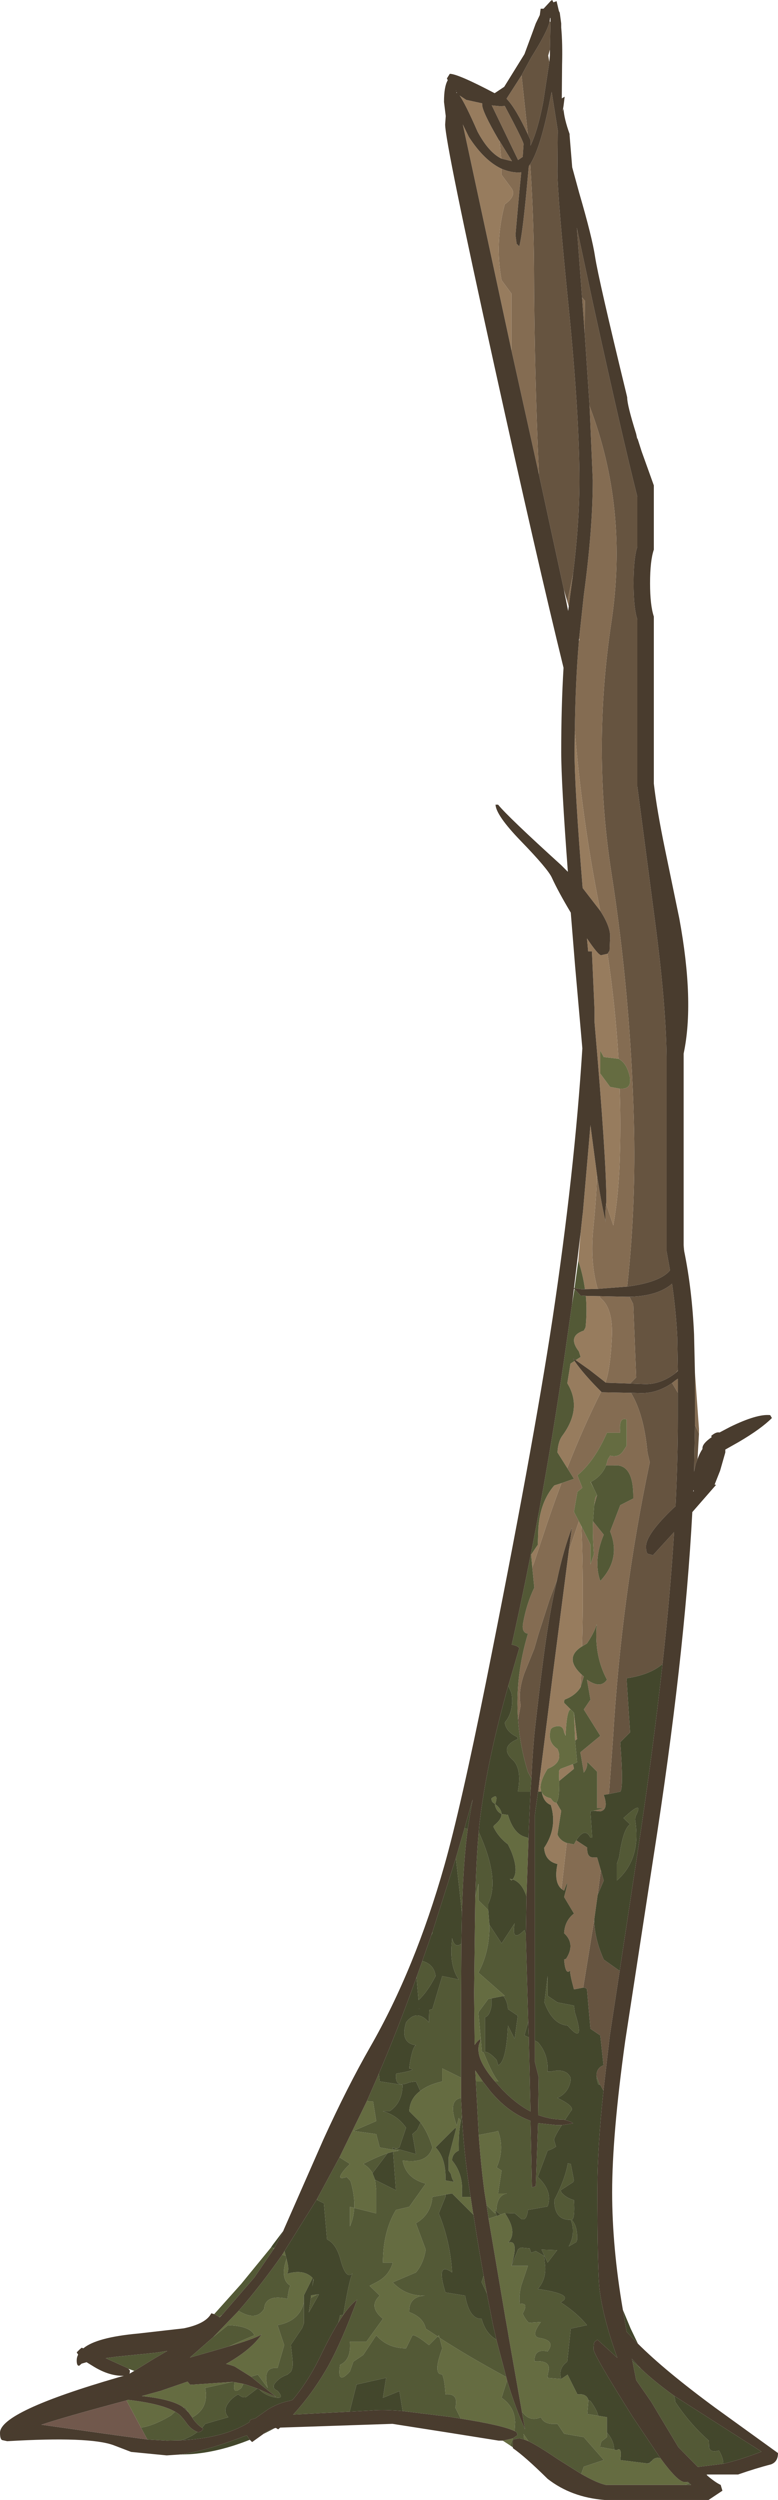<?xml version="1.0" encoding="UTF-8" standalone="no"?>
<svg xmlns:ffdec="https://www.free-decompiler.com/flash" xmlns:xlink="http://www.w3.org/1999/xlink" ffdec:objectType="frame" height="431.85px" width="134.4px" xmlns="http://www.w3.org/2000/svg">
  <g transform="matrix(1.0, 0.0, 0.0, 1.0, 0.0, 0.0)">
    <use ffdec:characterId="1686" height="431.85" transform="matrix(1.0, 0.0, 0.0, 1.0, 0.0, 0.0)" width="134.4" xlink:href="#shape0"/>
  </g>
  <defs>
    <g id="shape0" transform="matrix(1.0, 0.0, 0.0, 1.0, 0.0, 0.0)">
      <path d="M118.1 215.0 L118.2 216.15 118.1 215.6 118.1 215.0 M120.75 247.65 L120.5 252.05 120.2 252.85 119.9 254.25 120.05 246.2 120.75 247.65 M94.95 3.7 L95.1 3.8 95.0 8.55 94.7 9.6 94.9 10.7 93.85 17.6 Q92.9 22.55 91.65 25.15 L91.65 24.2 91.2 23.25 90.1 13.0 91.75 9.95 Q94.6 5.4 94.95 3.7 M91.6 28.35 Q93.4 25.5 95.0 17.3 L95.3 15.85 96.4 22.8 96.35 23.05 96.3 29.65 Q96.3 33.85 98.2 52.7 100.1 71.6 100.1 83.25 100.1 90.2 99.0 99.15 L98.0 103.9 97.4 101.8 93.1 81.95 Q92.3 64.05 92.25 46.1 92.2 37.2 91.6 28.35 M101.0 57.5 L101.05 51.95 100.55 51.4 99.65 39.35 102.45 52.45 Q107.5 75.5 110.1 85.8 L110.1 94.45 Q109.45 96.4 109.45 100.75 109.45 105.05 110.1 107.0 L110.1 135.85 113.15 159.1 Q115.05 173.55 115.15 182.45 L115.15 216.1 115.75 219.45 Q114.05 221.5 108.35 222.25 109.9 208.3 109.5 193.45 108.9 171.8 105.65 150.95 102.3 129.6 105.6 107.6 108.6 87.85 101.85 70.15 L101.0 57.5 M108.75 224.0 Q113.6 223.9 116.1 221.75 116.8 226.7 117.0 231.0 L117.1 236.7 116.75 237.15 Q114.25 239.1 111.5 239.1 L108.85 239.0 109.9 237.95 109.4 225.3 108.75 224.0 M109.0 240.6 L110.85 240.65 Q113.6 240.65 116.1 238.9 L117.1 240.6 117.1 244.95 Q117.1 252.1 116.7 260.2 L116.3 260.55 Q111.6 265.05 111.6 267.15 111.6 268.2 111.9 268.4 L112.8 268.65 116.45 264.65 Q115.8 275.3 114.45 287.45 112.3 289.3 108.3 289.9 L108.25 290.15 108.85 299.25 107.15 300.95 Q107.75 308.95 107.15 309.5 L105.2 309.9 105.9 300.3 Q107.35 275.8 112.25 252.6 L111.85 250.9 Q111.25 244.3 109.0 240.6 M107.05 340.45 L105.35 351.6 104.25 361.15 103.7 360.15 103.65 360.15 103.6 360.1 103.05 358.65 Q103.0 357.25 104.25 356.75 L103.7 351.6 102.0 350.45 101.4 343.65 Q101.25 343.35 100.75 343.35 L101.85 336.6 102.65 331.65 Q102.7 334.9 104.3 338.5 L107.05 340.45 M96.25 272.85 Q95.4 276.45 94.7 280.75 93.8 286.3 92.4 298.8 92.05 302.05 91.8 307.2 L91.2 306.1 Q89.8 301.6 89.5 297.05 L89.95 294.55 Q89.45 292.25 90.6 289.0 L92.3 284.8 93.05 282.2 94.95 276.3 96.25 272.85 M103.25 327.3 L103.8 323.1 104.3 324.85 103.25 327.3" fill="#665440" fill-rule="evenodd" stroke="none"/>
      <path d="M120.05 237.1 L120.75 246.8 120.75 247.65 120.05 246.2 120.05 244.95 120.05 237.1 M90.1 13.0 L91.2 23.25 Q89.1 18.7 87.5 17.05 L90.1 13.0 M86.45 18.35 L87.2 18.3 88.7 21.15 Q90.45 24.55 90.45 24.9 L90.3 27.1 89.5 27.65 84.95 18.2 86.45 18.35 M86.6 27.4 L86.3 24.35 88.45 27.85 86.6 27.4 M91.6 28.35 Q92.2 37.2 92.25 46.1 92.3 64.05 93.1 81.95 L91.0 72.45 88.35 60.5 88.35 50.7 86.65 48.4 Q85.45 41.9 87.2 35.3 89.3 33.8 88.35 32.5 L86.65 30.2 86.65 29.15 Q88.15 29.8 89.7 29.8 L90.05 29.75 89.75 32.75 89.05 40.6 89.25 42.1 89.7 42.55 Q90.2 40.85 90.95 33.0 L91.35 28.7 91.6 28.35 M98.0 103.9 L99.0 99.15 98.55 102.5 98.25 104.75 98.0 103.9 M100.55 51.4 L101.05 51.95 101.0 57.5 100.55 51.4 M101.85 70.15 Q108.6 87.85 105.6 107.6 102.3 129.6 105.65 150.95 108.9 171.8 109.5 193.45 109.9 208.3 108.35 222.25 L103.25 222.65 Q101.9 218.0 102.5 212.15 103.1 206.1 103.1 203.15 L103.2 203.45 Q103.95 208.25 104.65 211.15 104.45 210.25 104.7 207.95 L105.95 211.7 Q106.95 206.05 107.1 199.15 107.25 193.55 107.05 188.05 L107.1 188.05 Q108.9 188.2 108.85 186.6 L108.8 186.05 Q108.3 183.65 106.85 182.9 106.3 173.7 104.95 164.75 L105.05 164.6 105.3 164.2 105.4 161.75 Q105.4 160.0 103.7 157.35 L103.5 156.3 Q100.55 141.45 99.3 126.2 99.4 117.9 100.0 110.8 L100.1 110.45 100.05 110.25 100.85 102.8 Q102.4 91.35 102.4 82.95 L101.85 70.15 M103.6 223.9 L108.25 224.0 108.75 224.0 109.4 225.3 109.9 237.95 108.85 239.0 104.6 238.85 104.6 238.8 Q105.45 236.4 105.7 231.05 105.95 225.95 103.7 224.2 L103.6 223.9 M117.1 236.7 L117.1 236.85 117.0 236.9 116.75 237.15 117.1 236.7 M103.85 240.4 L103.95 240.5 109.0 240.6 Q111.25 244.3 111.85 250.9 L112.25 252.6 Q107.35 275.8 105.9 300.3 L105.2 309.9 104.3 310.05 Q105.2 312.6 103.7 312.9 L102.55 312.8 104.3 312.35 103.15 312.35 103.15 306.05 101.45 304.35 Q101.5 305.45 100.85 306.2 L100.35 303.2 100.25 302.7 103.7 299.85 100.85 295.3 102.0 293.6 101.4 290.15 Q103.75 291.8 104.85 290.15 102.7 286.15 103.05 281.05 L103.1 280.55 Q102.65 282.05 101.4 283.9 L100.55 284.4 Q100.85 273.8 100.45 263.65 L102.0 266.8 102.0 270.25 102.6 268.5 Q102.35 265.45 102.45 262.8 L104.3 265.1 Q102.45 269.55 103.7 273.1 107.3 269.25 105.4 264.55 L107.15 260.0 109.4 258.85 Q109.5 252.75 106.0 253.15 L104.7 253.15 105.0 252.1 105.4 251.45 Q106.8 251.8 107.55 250.8 L108.25 249.75 108.25 245.2 Q106.85 244.7 107.15 247.5 L104.85 247.5 Q102.7 252.4 99.75 254.85 L100.6 257.0 99.75 257.7 99.15 261.15 100.0 262.8 98.25 267.95 98.8 263.9 Q97.35 267.7 96.25 272.85 L94.95 276.3 93.05 282.2 92.3 284.8 90.6 289.0 Q89.45 292.25 89.95 294.55 L89.5 297.05 Q88.95 289.7 91.2 282.2 90.1 282.05 90.35 280.45 90.95 277.05 92.3 274.25 L91.95 270.75 92.25 270.0 93.3 266.8 93.75 265.45 Q95.3 260.7 97.0 256.2 L99.15 255.45 98.0 253.6 Q100.7 246.65 103.85 240.4 M116.1 238.9 L116.6 238.5 117.1 238.15 117.1 240.6 116.1 238.9 M102.65 260.0 L102.8 258.9 Q102.85 258.55 103.15 258.3 L102.65 260.0 M102.6 257.15 L102.0 256.0 102.05 256.0 102.6 257.15 M100.4 289.2 L100.85 289.6 100.3 291.45 100.4 289.2 M97.9 318.35 L99.15 318.6 99.55 317.9 101.45 319.15 Q101.35 320.95 102.6 320.85 L103.15 320.85 103.8 323.1 103.25 327.3 102.65 331.65 101.85 336.6 100.75 343.35 99.15 343.65 Q98.4 340.9 98.5 340.4 97.65 341.25 97.45 338.5 L97.8 338.35 Q99.45 335.8 97.45 333.95 97.55 331.8 99.15 330.55 L97.45 327.7 Q98.55 323.55 97.45 326.6 L97.0 326.3 97.9 318.35 M93.35 306.35 L93.2 308.5 93.15 309.5 92.95 309.5 93.35 306.35" fill="#846c52" fill-rule="evenodd" stroke="none"/>
      <path d="M86.6 27.4 Q84.4 26.3 82.5 22.75 80.45 18.05 79.4 16.5 L80.55 17.25 83.3 17.85 83.3 18.1 Q83.3 19.25 86.15 24.15 L86.3 24.35 86.6 27.4 M86.65 29.15 L86.65 30.2 88.35 32.5 Q89.3 33.8 87.2 35.3 85.45 41.9 86.65 48.4 L88.35 50.7 88.35 60.5 79.95 21.5 81.0 23.65 Q83.65 27.75 86.65 29.15 M99.3 126.2 Q100.55 141.45 103.5 156.3 L103.7 157.35 100.65 153.4 Q99.25 136.05 99.25 129.8 L99.3 126.2 M104.95 164.75 Q106.3 173.7 106.85 182.9 L104.3 182.6 103.7 181.5 103.7 185.45 105.4 187.75 107.05 188.05 Q107.25 193.55 107.1 199.15 106.95 206.05 105.95 211.7 L104.7 207.95 104.75 207.5 Q104.75 200.2 102.7 176.55 L102.7 174.4 102.25 164.35 101.6 164.35 101.4 162.1 Q103.35 165.0 103.85 165.0 L104.95 164.75 M103.2 203.45 L103.1 203.15 Q103.1 206.1 102.5 212.15 101.9 218.0 103.25 222.65 L101.05 222.7 Q100.7 220.15 99.9 217.8 L100.3 212.95 100.6 210.15 100.7 209.35 102.0 194.35 103.2 203.45 M101.2 223.85 L103.6 223.9 103.7 224.2 Q105.95 225.95 105.7 231.05 105.45 236.4 104.6 238.8 L101.85 236.65 99.45 234.95 100.3 234.4 100.0 233.45 Q97.95 230.8 100.85 229.85 L101.15 229.3 Q101.45 226.5 101.2 223.85 M99.25 235.1 Q100.8 237.35 103.85 240.4 100.7 246.65 98.0 253.6 L96.3 250.9 Q96.4 249.0 97.15 248.0 100.65 243.25 98.0 238.95 L98.55 235.55 99.25 235.1 M100.0 262.8 L100.45 263.65 Q100.85 273.8 100.55 284.4 97.4 286.35 100.4 289.2 L100.3 291.45 Q99.45 292.85 97.65 293.55 97.45 293.55 97.45 294.15 L98.6 295.3 Q97.9 295.3 97.7 299.85 L97.45 299.25 Q97.25 297.8 95.75 298.3 95.4 298.4 95.15 298.7 94.5 300.9 96.3 302.1 97.4 304.45 94.6 305.55 93.1 307.95 93.45 309.3 L93.45 309.5 93.15 309.5 93.2 308.5 93.35 306.35 95.55 288.85 98.25 267.95 100.0 262.8 M91.95 270.75 L91.75 268.55 92.9 266.85 93.0 264.0 Q93.3 259.45 95.75 256.6 L97.0 256.2 Q95.3 260.7 93.75 265.45 L93.3 266.8 92.25 270.0 91.95 270.75 M99.15 295.85 L99.7 300.4 99.35 300.7 99.15 295.85 M98.95 304.75 L99.05 305.0 99.15 305.55 96.6 307.65 96.55 306.1 Q96.55 305.8 96.85 305.55 L98.95 304.75 M96.1 311.35 L96.95 312.8 96.3 316.9 Q96.75 317.95 97.9 318.35 L97.0 326.3 Q95.65 325.15 96.3 322.0 94.15 321.5 94.0 319.2 96.35 315.7 95.15 311.8 93.9 311.3 93.6 309.6 93.85 310.2 94.65 310.5 L95.15 310.65 Q95.75 311.55 96.1 311.35" fill="#977c5e" fill-rule="evenodd" stroke="none"/>
      <path d="M88.15 422.45 L87.7 422.15 86.85 421.6 88.25 421.3 88.6 421.2 88.15 422.45 M47.4 388.35 L47.25 388.55 47.2 388.3 47.4 388.35 M38.3 399.95 L37.95 400.3 37.85 400.25 38.25 399.95 38.3 399.95 M106.85 182.9 Q108.3 183.65 108.8 186.05 L108.85 186.6 Q108.9 188.2 107.1 188.05 L107.05 188.05 105.4 187.75 103.7 185.45 103.7 181.5 104.3 182.6 106.85 182.9 M114.1 424.65 Q117.1 428.75 118.25 428.75 L118.65 428.75 118.7 428.85 119.05 428.95 118.35 429.25 104.65 429.25 Q103.1 428.9 100.4 427.35 L100.85 426.1 104.3 424.95 100.85 421.0 97.45 420.4 96.3 418.7 95.2 418.7 Q93.85 418.55 93.45 417.55 91.45 418.45 90.15 416.55 L87.9 403.8 87.7 402.6 87.4 400.9 87.3 400.35 84.4 383.25 85.8 382.8 86.45 382.55 87.2 382.3 87.25 382.35 Q89.45 385.6 87.8 387.4 89.7 386.75 88.35 391.4 L91.2 391.4 90.05 394.8 Q89.6 396.55 89.8 398.0 91.4 397.7 90.3 399.65 90.65 400.5 91.35 401.25 L93.45 401.1 Q91.45 403.75 93.45 403.9 96.0 404.4 94.6 406.2 92.25 405.65 92.35 407.9 95.25 407.7 94.75 409.65 94.6 410.15 94.6 410.75 L96.95 410.95 98.05 410.2 99.75 413.6 Q101.35 413.45 101.65 414.6 L101.5 416.45 101.45 417.0 103.35 417.3 104.85 417.55 104.85 420.2 104.85 421.0 103.95 421.7 Q103.7 422.1 103.7 422.7 L106.1 423.15 106.55 423.25 Q107.5 422.6 107.15 424.95 L111.95 425.55 112.25 425.55 112.55 425.15 Q113.15 424.35 114.1 424.65 M91.3 421.7 L90.55 421.4 90.45 420.45 91.3 421.7 M100.0 262.8 L99.15 261.15 99.75 257.7 100.6 257.0 99.75 254.85 Q102.7 252.4 104.85 247.5 L107.15 247.5 Q106.85 244.7 108.25 245.2 L108.25 249.75 107.55 250.8 Q106.8 251.8 105.4 251.45 L105.0 252.1 104.7 253.15 Q103.95 255.0 102.05 256.0 L102.0 256.0 102.6 257.15 103.15 258.3 Q102.85 258.55 102.8 258.9 L102.65 260.0 102.45 262.8 Q102.35 265.45 102.6 268.5 L102.0 270.25 102.0 266.8 100.45 263.65 100.0 262.8 M91.3 317.7 L90.95 327.6 Q90.15 325.15 88.55 324.65 L88.35 324.85 88.05 324.55 88.55 324.65 Q89.7 323.25 88.3 319.75 L87.75 318.6 Q86.1 317.35 85.25 315.6 85.2 315.45 85.5 315.2 86.65 314.25 86.65 313.35 85.75 312.95 85.5 311.8 L85.55 311.65 85.2 311.4 Q84.9 311.2 84.9 310.65 86.2 309.65 85.55 311.65 86.6 312.45 86.65 313.35 L87.25 313.45 87.75 313.5 Q88.7 316.7 90.65 317.3 L91.15 317.45 91.3 317.7 M85.5 359.55 Q82.65 356.25 82.65 354.05 82.65 353.15 82.95 352.7 L83.0 352.2 Q82.45 352.55 82.0 353.25 L81.9 344.25 82.1 327.75 82.65 325.4 82.65 328.25 84.35 329.95 84.55 332.5 Q84.6 337.15 82.65 340.75 L87.2 344.75 86.95 344.8 84.9 345.2 84.35 345.3 82.65 347.6 83.25 354.45 83.55 354.55 Q85.1 358.45 86.1 359.55 L85.5 359.55 M98.6 295.3 L99.15 295.85 99.35 300.7 99.7 304.4 Q99.35 304.6 98.95 304.75 L96.85 305.55 Q96.55 305.8 96.55 306.1 L96.6 307.65 Q96.65 310.95 96.1 311.35 95.75 311.55 95.15 310.65 L94.65 310.5 Q93.85 310.2 93.6 309.6 L93.45 309.3 Q93.1 307.95 94.6 305.55 97.4 304.45 96.3 302.1 94.5 300.9 95.15 298.7 95.4 298.4 95.75 298.3 97.25 297.8 97.45 299.25 L97.7 299.85 Q97.9 295.3 98.6 295.3 M72.65 366.65 L70.7 364.7 Q70.8 362.5 72.6 361.2 74.0 360.1 76.4 359.55 L76.4 357.3 79.65 358.9 79.65 362.4 Q77.5 362.75 78.65 366.4 L78.9 367.2 79.25 365.85 79.6 366.4 Q79.2 368.55 79.25 370.95 L79.25 371.5 Q78.65 371.75 78.35 372.25 78.1 372.65 78.1 373.2 80.05 375.55 79.8 378.9 L79.8 379.5 81.3 379.5 81.7 382.15 81.8 382.6 78.1 378.9 76.95 379.1 74.7 379.5 Q74.45 382.55 71.85 384.05 L73.55 388.6 Q73.15 391.05 71.85 392.55 L67.85 394.25 Q70.05 396.65 73.45 396.55 70.6 396.7 70.7 399.4 73.15 400.3 73.55 402.25 L75.6 403.6 74.1 405.1 Q71.8 403.25 71.25 403.4 L70.15 405.65 Q66.95 405.65 65.0 403.4 L62.75 406.8 61.05 407.95 60.45 409.65 Q58.15 412.2 58.75 408.5 60.7 407.65 60.45 404.5 L63.3 404.5 66.15 400.55 Q63.55 398.45 65.6 396.55 L63.85 394.85 65.0 394.25 Q67.2 393.15 67.85 390.85 L66.15 390.85 Q66.15 385.5 68.4 381.75 L70.7 381.2 73.55 377.2 Q70.1 376.3 69.55 373.2 73.85 373.85 74.7 370.95 73.95 368.4 72.65 366.65 M87.45 410.6 L87.6 411.2 86.65 414.2 Q88.7 415.6 88.95 417.9 L88.9 418.15 89.0 418.3 88.9 419.95 Q86.85 418.95 79.6 417.8 L78.65 415.9 Q79.3 413.4 76.95 413.6 76.8 411.0 76.4 410.2 L75.9 410.05 Q75.0 409.4 76.4 405.65 L75.95 403.85 75.6 403.6 75.8 403.4 75.95 403.85 Q81.15 407.2 87.45 410.6 M84.05 380.9 L83.7 378.7 Q83.1 374.25 82.7 368.8 L85.55 368.25 86.05 368.1 Q87.2 371.3 85.8 374.4 L86.65 374.95 86.05 378.9 87.6 378.9 Q85.9 379.15 85.75 381.75 L85.75 382.0 85.5 381.75 85.65 382.2 85.5 382.35 84.05 380.9 M82.2 359.55 L82.1 357.65 83.4 359.55 82.2 359.55 M63.4 362.9 L63.85 363.0 64.45 363.0 65.0 366.4 61.05 368.1 65.0 368.65 65.6 370.95 67.85 371.35 67.9 371.3 67.9 371.35 69.0 371.5 67.9 371.7 66.95 371.95 Q65.15 372.55 62.75 373.8 63.8 374.4 64.35 375.4 L64.8 376.55 65.0 378.35 65.0 382.35 61.2 381.4 Q61.1 383.15 60.45 384.6 L60.45 381.2 61.2 381.4 Q61.3 379.3 60.55 376.75 L59.9 376.05 Q57.65 376.85 59.9 374.35 L60.45 373.8 58.65 372.65 63.4 362.9 M78.65 367.55 L75.25 370.95 Q77.1 372.85 76.95 376.65 L78.45 376.9 Q78.05 376.4 77.9 375.55 L77.5 374.95 77.5 372.65 78.8 367.7 78.65 367.55 M48.75 389.5 L49.15 388.85 49.35 389.65 48.75 389.5 M49.5 390.2 L49.65 390.85 Q50.0 392.25 49.55 392.8 L49.7 392.75 Q52.5 391.95 54.0 393.5 L52.5 396.5 52.5 397.7 Q51.75 400.95 47.95 401.65 L49.1 405.1 47.95 409.05 47.3 409.05 Q45.4 409.25 46.25 412.5 L44.55 410.2 43.35 410.55 40.55 408.8 Q39.8 408.5 39.05 408.35 43.4 405.9 45.2 403.25 43.95 404.0 39.6 405.3 41.75 404.3 43.95 403.4 43.25 401.8 39.4 401.65 L36.85 403.7 41.2 399.2 41.25 399.2 Q42.9 400.2 44.05 400.0 45.0 399.85 45.65 398.8 L45.7 398.3 Q46.3 396.35 49.65 397.1 49.95 394.9 50.2 394.85 49.15 394.25 49.05 392.9 48.95 391.8 49.5 390.2 M54.2 393.7 L53.95 395.0 54.15 393.65 54.2 393.7 M53.7 396.95 L53.75 396.5 54.8 396.35 53.7 396.95 M40.55 411.5 L42.05 411.8 41.7 412.5 Q40.05 413.85 40.55 411.5 M40.15 411.45 L35.45 412.5 Q36.15 416.0 33.2 417.6 L32.55 416.7 32.0 415.9 31.65 415.85 31.6 415.8 Q29.7 414.45 24.5 413.9 L27.75 413.0 32.4 411.4 32.85 411.95 40.15 411.45 M24.35 419.35 L21.85 414.65 22.1 414.55 Q27.8 415.2 30.25 416.6 L29.55 417.25 29.2 417.45 Q26.45 419.05 24.35 419.35" fill="#656c41" fill-rule="evenodd" stroke="none"/>
      <path d="M122.1 427.45 L122.2 427.65 121.95 427.45 122.1 427.45 M88.6 422.75 L88.15 422.45 88.6 421.2 89.4 420.65 89.25 420.15 88.9 419.95 89.0 418.3 88.9 418.15 88.95 417.9 Q88.7 415.6 86.65 414.2 L87.6 411.2 Q89.05 416.0 90.7 419.65 L90.15 416.55 Q91.45 418.45 93.45 417.55 93.85 418.55 95.2 418.7 L96.3 418.7 97.45 420.4 100.85 421.0 104.3 424.95 100.85 426.1 100.4 427.35 96.35 424.8 Q93.05 422.55 91.3 421.7 L90.45 420.45 90.55 421.4 89.7 421.2 88.65 421.4 88.6 421.6 88.6 422.75 M37.0 399.75 L41.65 394.55 46.8 388.25 47.2 388.3 47.25 388.55 43.95 393.4 38.3 399.95 38.25 399.95 37.85 400.25 37.8 400.2 Q37.35 399.9 37.0 399.75 M99.9 217.8 Q100.7 220.15 101.05 222.7 L100.45 222.7 99.35 222.55 99.25 222.5 99.9 217.8 M98.8 225.4 L99.25 222.65 100.3 223.8 101.2 223.85 Q101.45 226.5 101.15 229.3 L100.85 229.85 Q97.95 230.8 100.0 233.45 L100.3 234.4 99.45 234.95 99.0 234.7 99.25 235.1 98.55 235.55 98.0 238.95 Q100.65 243.25 97.15 248.0 96.4 249.0 96.3 250.9 L98.0 253.6 99.15 255.45 97.0 256.2 95.75 256.6 Q93.3 259.45 93.0 264.0 L92.9 266.85 91.75 268.55 91.95 270.75 92.3 274.25 Q90.95 277.05 90.35 280.45 90.1 282.05 91.2 282.2 88.95 289.7 89.5 297.05 89.8 301.6 91.2 306.1 L91.8 307.2 91.65 309.5 89.45 309.5 Q90.25 305.3 88.35 303.8 86.35 301.7 89.45 300.4 L89.35 300.05 Q87.4 299.15 87.2 297.55 L87.65 296.95 Q88.8 295.0 88.35 292.45 L87.8 291.2 89.7 284.7 Q89.45 284.3 88.4 284.1 93.65 260.7 97.35 235.5 L98.8 225.4 M118.65 428.75 L118.8 428.7 119.4 429.25 118.35 429.25 119.05 428.95 118.7 428.85 118.65 428.75 M102.45 262.8 L102.65 260.0 103.15 258.3 102.6 257.15 102.05 256.0 Q103.95 255.0 104.7 253.15 L106.0 253.15 Q109.5 252.75 109.4 258.85 L107.15 260.0 105.4 264.55 Q107.3 269.25 103.7 273.1 102.45 269.55 104.3 265.1 L102.45 262.8 M90.85 334.15 L90.85 334.9 91.25 349.2 90.6 351.6 91.35 351.95 91.65 364.75 Q89.2 363.45 86.9 361.1 L85.5 359.55 86.1 359.55 Q85.1 358.45 83.55 354.55 L83.25 354.45 82.65 347.6 84.35 345.3 84.9 345.2 84.9 345.35 84.9 346.5 Q84.6 348.25 83.8 348.45 L83.8 354.45 Q84.55 354.45 85.8 355.85 L86.05 356.75 Q87.45 356.25 87.75 349.9 L88.9 352.2 89.45 348.2 87.75 347.05 Q87.65 345.65 86.95 344.8 L87.2 344.75 82.65 340.75 Q84.6 337.15 84.55 332.5 L86.65 335.7 88.9 332.25 Q88.3 335.7 90.6 333.4 L90.85 334.15 M82.1 327.75 Q82.3 320.75 82.7 316.45 86.4 324.55 84.35 328.85 L84.35 329.95 82.65 328.25 82.65 325.4 82.1 327.75 M100.3 291.45 L100.85 289.6 100.4 289.2 Q97.4 286.35 100.55 284.4 L101.4 283.9 Q102.65 282.05 103.1 280.55 L103.05 281.05 Q102.7 286.15 104.85 290.15 103.75 291.8 101.4 290.15 L102.0 293.6 100.85 295.3 103.7 299.85 100.25 302.7 100.35 303.2 100.85 306.2 Q101.5 305.45 101.45 304.35 L103.15 306.05 103.15 312.35 104.3 312.35 102.55 312.8 102.0 312.9 102.3 317.45 102.0 317.45 Q101.05 315.55 99.55 317.9 L99.15 318.6 97.9 318.35 Q96.75 317.95 96.3 316.9 L96.95 312.8 96.1 311.35 Q96.65 310.95 96.6 307.65 L99.15 305.55 99.05 305.0 98.95 304.75 Q99.35 304.6 99.7 304.4 L99.35 300.7 99.7 300.4 99.15 295.85 98.6 295.3 97.45 294.15 Q97.45 293.55 97.65 293.55 99.45 292.85 100.3 291.45 M80.25 315.8 L80.8 315.95 Q80.1 321.1 79.85 328.85 L79.8 330.35 78.75 320.95 80.25 315.8 M74.7 333.75 L74.7 333.95 74.5 334.3 74.7 333.75 M72.95 338.75 Q75.0 339.3 75.25 341.35 73.8 344.15 72.3 345.5 L71.95 341.55 72.95 338.75 M65.45 358.2 L65.6 359.55 69.55 360.15 Q69.5 363.25 67.3 364.7 L66.15 364.7 Q68.65 365.4 70.15 367.55 L69.0 370.95 68.45 371.15 71.85 372.1 71.25 368.65 72.05 367.95 72.65 366.65 Q73.95 368.4 74.7 370.95 73.85 373.85 69.55 373.2 70.1 376.3 73.55 377.2 L70.7 381.2 68.4 381.75 Q66.15 385.5 66.15 390.85 L67.85 390.85 Q67.2 393.15 65.0 394.25 L63.85 394.85 65.6 396.55 Q63.55 398.45 66.15 400.55 L63.3 404.5 60.45 404.5 Q60.7 407.65 58.75 408.5 58.15 412.2 60.45 409.65 L61.05 407.95 62.75 406.8 65.0 403.4 Q66.95 405.65 70.15 405.65 L71.25 403.4 Q71.8 403.25 74.1 405.1 L75.6 403.6 75.95 403.85 76.4 405.65 Q75.0 409.4 75.9 410.05 L76.4 410.2 Q76.8 411.0 76.95 413.6 79.3 413.4 78.65 415.9 L79.6 417.8 77.75 417.5 69.65 416.5 69.55 416.45 69.0 413.05 66.15 414.2 66.7 410.75 61.6 411.9 60.4 416.6 50.65 417.1 Q54.0 413.45 56.65 408.8 59.1 404.35 61.7 397.25 60.25 398.25 58.45 401.2 L58.75 399.95 59.3 399.85 Q60.35 393.65 60.9 392.7 59.75 393.9 58.8 390.25 58.05 387.55 56.5 386.85 L55.95 380.6 54.8 380.05 54.8 379.8 54.9 379.6 58.65 372.65 60.45 373.8 59.9 374.35 Q57.65 376.85 59.9 376.05 L60.55 376.75 Q61.3 379.3 61.2 381.4 L60.45 381.2 60.45 384.6 Q61.1 383.15 61.2 381.4 L65.0 382.35 65.0 378.35 64.8 376.55 68.4 378.35 67.9 371.7 69.0 371.5 67.9 371.35 67.9 371.3 67.85 371.35 65.6 370.95 65.0 368.65 61.05 368.1 65.0 366.4 64.45 363.0 63.85 363.0 63.4 362.9 65.45 358.2 M72.6 361.2 L71.85 359.55 70.75 359.7 Q68.25 360.8 68.4 358.45 L68.45 358.2 Q72.4 357.55 70.7 357.3 L70.75 356.75 Q71.25 353.55 71.85 353.3 69.05 352.9 70.15 349.35 72.0 346.95 74.1 349.35 L74.1 348.75 74.15 347.2 74.7 347.05 76.4 341.35 79.25 341.95 Q77.55 339.45 78.1 335.1 L78.1 334.8 Q78.55 336.65 79.7 335.75 L79.65 344.5 79.65 349.35 79.65 350.8 79.65 352.7 79.65 353.2 79.65 358.9 76.4 357.3 76.4 359.55 Q74.0 360.1 72.6 361.2 M79.65 362.4 L79.65 362.5 79.8 365.5 79.6 366.4 79.25 365.85 78.9 367.2 78.65 366.4 Q77.5 362.75 79.65 362.4 M83.55 393.1 L84.1 396.15 83.2 394.25 83.2 394.15 83.55 393.1 M85.75 404.15 L87.45 410.6 Q81.15 407.2 75.95 403.85 L75.8 403.4 75.6 403.6 73.55 402.25 Q73.15 400.3 70.7 399.4 70.6 396.7 73.45 396.55 70.05 396.65 67.85 394.25 L71.85 392.55 Q73.15 391.05 73.55 388.6 L71.85 384.05 Q74.45 382.55 74.7 379.5 L76.95 379.1 76.95 379.5 75.8 382.35 Q77.8 387.25 78.1 392.55 75.25 390.5 76.95 396.0 L80.35 396.55 Q81.1 400.65 83.2 400.55 83.85 403.05 85.75 404.15 M87.4 400.9 L87.3 400.35 87.4 400.9 M84.4 383.25 L84.05 380.9 85.5 382.35 85.65 382.2 85.8 382.8 84.4 383.25 M82.7 368.8 L82.2 359.55 83.4 359.55 84.8 361.35 Q87.9 365.0 91.65 366.35 L91.9 377.85 92.55 377.65 92.9 368.25 92.95 366.75 96.15 367.1 97.05 367.1 Q95.5 369.5 95.75 369.8 L96.05 370.8 Q95.45 371.25 94.6 371.5 L92.9 376.05 Q95.55 378.55 94.6 381.15 L91.2 381.75 Q91.0 383.7 90.05 383.3 L88.9 382.3 87.25 382.35 87.2 382.3 86.45 382.55 85.75 382.0 85.75 381.75 Q85.9 379.15 87.6 378.9 L86.05 378.9 86.65 374.95 85.8 374.4 Q87.2 371.3 86.05 368.1 L85.55 368.25 82.7 368.8 M97.6 366.2 L97.35 366.15 Q95.1 366.15 92.95 365.35 L93.05 358.8 92.4 356.2 92.4 352.5 92.9 352.75 Q94.75 354.8 94.6 357.85 L95.15 357.85 Q97.9 357.2 98.6 359.0 L98.55 359.55 Q98.15 361.55 96.3 362.4 99.5 363.95 98.6 364.7 L97.6 366.2 M72.4 347.05 L72.4 347.0 72.45 347.0 72.4 347.05 M67.9 371.3 L68.45 371.15 67.85 370.95 67.9 371.3 M48.75 389.5 L49.35 389.65 49.5 390.2 Q48.95 391.8 49.05 392.9 49.15 394.25 50.2 394.85 49.95 394.9 49.65 397.1 46.3 396.35 45.7 398.3 L45.65 398.8 Q45.0 399.85 44.05 400.0 42.9 400.2 41.25 399.2 L41.2 399.2 Q45.0 394.85 48.75 389.5 M36.85 403.7 L39.4 401.65 Q43.25 401.8 43.95 403.4 41.75 404.3 39.6 405.3 L35.8 406.4 32.8 407.25 36.85 403.7 M43.35 410.55 L44.55 410.2 46.25 412.5 Q45.4 409.25 47.3 409.05 L47.95 409.05 49.1 405.1 47.95 401.65 Q51.75 400.95 52.5 397.7 L52.5 401.35 52.2 402.15 50.25 405.05 50.5 407.3 50.55 407.85 Q50.65 409.05 50.25 409.7 L49.65 410.2 Q48.8 410.5 48.15 411.0 L47.95 411.2 Q46.6 412.4 47.95 413.0 49.5 414.75 46.75 413.95 45.5 413.5 44.8 412.75 L47.7 414.05 43.35 410.55 M44.45 412.6 L42.55 414.05 Q41.9 414.3 41.15 413.6 40.1 414.2 39.55 414.95 38.4 416.4 39.45 417.55 L35.45 418.7 34.9 419.4 Q33.95 418.75 33.25 417.7 L33.2 417.6 Q36.15 416.0 35.45 412.5 L40.15 411.45 40.55 411.5 Q40.05 413.85 41.7 412.5 L42.05 411.8 42.6 411.95 44.45 412.6 M34.1 420.1 Q32.9 421.05 31.35 421.5 L31.15 421.55 28.8 421.6 25.45 421.4 24.35 419.35 Q26.45 419.05 29.2 417.45 L29.55 417.25 30.25 416.6 30.8 416.95 Q31.4 417.4 32.4 418.8 33.1 419.7 34.1 420.1 M64.35 375.4 Q63.8 374.4 62.75 373.8 65.15 372.55 66.95 371.95 L64.35 375.4 M107.7 314.05 L108.9 313.0 Q110.95 311.35 109.95 313.45 109.65 314.0 109.75 314.55 110.75 321.2 106.55 324.85 L106.55 322.0 106.95 320.8 Q107.65 315.85 108.85 315.15 L107.7 314.05 M96.3 345.9 L99.15 346.45 99.3 347.6 Q101.2 353.5 98.05 349.9 95.45 349.7 94.05 345.9 L94.6 341.35 94.6 344.75 96.3 345.9 M103.05 358.65 L103.6 360.1 103.65 360.15 103.35 360.05 Q103.05 359.25 103.05 358.65 M98.1 373.7 L98.6 373.8 99.15 376.65 99.0 376.95 96.85 378.35 97.0 378.75 Q97.75 379.65 99.15 380.05 99.35 383.35 98.75 383.45 99.8 384.55 99.7 386.9 L99.55 387.3 98.25 388.05 Q99.5 385.75 98.6 383.45 95.75 383.55 95.75 380.05 97.6 376.5 98.1 373.7 M88.35 391.4 L89.5 388.55 89.95 388.25 91.5 388.4 91.75 389.15 92.55 388.85 94.0 389.7 94.1 390.8 Q94.55 393.55 92.9 395.4 99.45 396.35 96.85 397.7 99.7 399.55 101.4 401.65 L98.6 402.25 98.0 407.95 Q96.4 409.1 96.95 410.95 L94.6 410.75 Q94.6 410.15 94.75 409.65 95.25 407.7 92.35 407.9 92.25 405.65 94.6 406.2 96.0 404.4 93.45 403.9 91.45 403.75 93.45 401.1 L91.35 401.25 Q90.65 400.5 90.3 399.65 91.4 397.7 89.8 398.0 89.6 396.55 90.05 394.8 L91.2 391.4 88.35 391.4 M101.65 414.6 L102.0 414.75 Q103.1 416.25 103.35 417.3 L101.45 417.0 101.5 416.45 101.65 414.6 M104.85 420.2 Q106.05 421.55 106.1 423.15 L103.7 422.7 Q103.7 422.1 103.95 421.7 L104.85 421.0 104.85 420.2 M111.95 425.55 L112.55 425.15 112.25 425.55 111.95 425.55 M96.25 388.7 L94.6 390.85 93.55 388.6 96.25 388.7 M116.45 413.85 Q116.8 415.05 116.55 414.75 119.15 418.7 122.45 421.6 L122.5 422.7 Q122.65 423.75 124.2 423.3 124.95 424.55 124.95 425.6 L120.55 426.15 117.6 423.15 117.2 422.75 112.5 414.9 109.9 411.15 109.25 407.85 110.7 409.15 Q113.0 411.35 116.25 413.7 L116.45 413.85 M53.7 396.95 L54.8 396.35 55.1 396.35 53.35 399.45 53.7 396.95 M22.2 409.2 L22.1 409.1 18.25 407.35 20.1 407.1 27.0 406.4 28.9 406.1 26.6 407.45 23.2 409.55 22.2 409.2 M31.65 415.85 L32.0 415.9 32.55 416.7 31.65 415.85" fill="#535936" fill-rule="evenodd" stroke="none"/>
      <path d="M107.6 399.0 L108.95 402.25 109.0 402.35 110.2 404.85 108.25 402.8 108.15 402.2 107.6 399.0 M47.45 419.45 L45.5 420.45 45.5 420.4 Q46.4 419.75 47.45 419.45 M43.15 421.45 Q37.65 423.65 32.7 423.95 L31.0 424.0 Q35.4 423.45 42.3 420.8 L42.65 420.7 43.15 421.45 M46.8 388.25 L47.1 387.8 48.95 385.35 47.4 388.35 47.2 388.3 46.8 388.25 M114.45 287.45 Q112.8 302.55 110.15 319.95 L107.05 340.45 104.3 338.5 Q102.7 334.9 102.65 331.65 L103.25 327.3 104.3 324.85 103.8 323.1 103.15 320.85 102.6 320.85 Q101.35 320.95 101.45 319.15 L99.55 317.9 Q101.05 315.55 102.0 317.45 L102.3 317.45 102.0 312.9 102.55 312.8 103.7 312.9 Q105.2 312.6 104.3 310.05 L105.2 309.9 107.15 309.5 Q107.75 308.95 107.15 300.95 L108.85 299.25 108.25 290.15 108.3 289.9 Q112.3 289.3 114.45 287.45 M104.25 361.15 Q103.2 371.0 103.2 378.0 103.2 392.55 103.6 395.7 104.25 400.65 106.65 407.3 L103.2 404.15 102.7 404.55 Q102.55 404.8 102.55 405.85 102.55 406.75 109.3 417.5 L114.1 424.65 Q113.15 424.35 112.55 425.15 L111.95 425.55 107.15 424.95 Q107.5 422.6 106.55 423.25 L106.1 423.15 Q106.05 421.55 104.85 420.2 L104.85 417.55 103.35 417.3 Q103.1 416.25 102.0 414.75 L101.65 414.6 Q101.35 413.45 99.75 413.6 L98.05 410.2 96.95 410.95 Q96.4 409.1 98.0 407.95 L98.6 402.25 101.4 401.65 Q99.7 399.55 96.85 397.7 99.45 396.35 92.9 395.4 94.55 393.55 94.1 390.8 L94.0 389.7 92.55 388.85 91.75 389.15 91.5 388.4 89.95 388.25 89.5 388.55 88.35 391.4 Q89.7 386.75 87.8 387.4 89.45 385.6 87.25 382.35 L88.9 382.3 90.05 383.3 Q91.0 383.7 91.2 381.75 L94.6 381.15 Q95.55 378.55 92.9 376.05 L94.6 371.5 Q95.45 371.25 96.05 370.8 L95.75 369.8 Q95.5 369.5 97.05 367.1 L99.0 366.8 Q98.9 366.6 98.1 366.35 L97.6 366.2 98.6 364.7 Q99.5 363.95 96.3 362.4 98.15 361.55 98.55 359.55 L98.6 359.0 Q97.9 357.2 95.15 357.85 L94.6 357.85 Q94.75 354.8 92.9 352.75 L92.4 352.5 92.4 313.45 92.95 309.5 93.15 309.5 93.45 309.5 93.45 309.3 93.6 309.6 Q93.9 311.3 95.15 311.8 96.35 315.7 94.0 319.2 94.15 321.5 96.3 322.0 95.65 325.15 97.0 326.3 L97.45 326.6 Q98.55 323.55 97.45 327.7 L99.15 330.55 Q97.55 331.8 97.45 333.95 99.45 335.8 97.8 338.35 L97.45 338.5 Q97.65 341.25 98.5 340.4 98.4 340.9 99.15 343.65 L100.75 343.35 Q101.25 343.35 101.4 343.65 L102.0 350.45 103.7 351.6 104.25 356.75 Q103.0 357.25 103.05 358.65 103.05 359.25 103.35 360.05 L103.65 360.15 103.7 360.15 104.25 361.15 M91.65 309.5 L91.35 316.05 91.3 317.7 91.15 317.45 90.65 317.3 Q88.7 316.7 87.75 313.5 L87.25 313.45 86.65 313.35 Q86.6 312.45 85.55 311.65 86.2 309.65 84.9 310.65 84.9 311.2 85.2 311.4 L85.55 311.65 85.5 311.8 Q85.75 312.95 86.65 313.35 86.65 314.25 85.5 315.2 85.2 315.45 85.25 315.6 86.1 317.35 87.75 318.6 L88.3 319.75 Q89.7 323.25 88.55 324.65 L88.05 324.55 88.35 324.85 88.55 324.65 Q90.15 325.15 90.95 327.6 L90.85 334.15 90.6 333.4 Q88.3 335.7 88.9 332.25 L86.65 335.7 84.55 332.5 84.35 329.95 84.35 328.85 Q86.4 324.55 82.7 316.45 L82.8 315.25 Q84.0 304.7 87.8 291.2 L88.35 292.45 Q88.8 295.0 87.65 296.95 L87.2 297.55 Q87.4 299.15 89.35 300.05 L89.45 300.4 Q86.35 301.7 88.35 303.8 90.25 305.3 89.45 309.5 L91.65 309.5 M91.25 349.2 L91.35 351.95 90.6 351.6 91.25 349.2 M80.8 315.95 L80.25 315.8 81.35 311.85 81.65 310.85 81.1 314.0 80.8 315.95 M78.75 320.95 L79.8 330.35 79.7 335.75 Q78.55 336.65 78.1 334.8 L78.1 335.1 Q77.55 339.45 79.25 341.95 L76.4 341.35 74.7 347.05 74.15 347.2 74.1 348.75 74.1 349.35 Q72.0 346.95 70.15 349.35 69.05 352.9 71.85 353.3 71.25 353.55 70.75 356.75 L70.7 357.3 Q72.4 357.55 68.45 358.2 L68.4 358.45 Q68.25 360.8 70.75 359.7 L71.85 359.55 72.6 361.2 Q70.8 362.5 70.7 364.7 L72.65 366.65 72.05 367.95 71.25 368.65 71.85 372.1 68.45 371.15 69.0 370.95 70.15 367.55 Q68.65 365.4 66.15 364.7 L67.3 364.7 Q69.5 363.25 69.55 360.15 L65.6 359.55 65.45 358.2 Q68.8 350.35 71.95 341.55 L72.3 345.5 Q73.8 344.15 75.25 341.35 75.0 339.3 72.95 338.75 L74.5 334.3 74.7 333.95 74.7 333.75 78.75 320.95 M79.8 365.5 Q80.15 372.15 81.3 379.5 L79.8 379.5 79.8 378.9 Q80.05 375.55 78.1 373.2 78.1 372.65 78.35 372.25 78.65 371.75 79.25 371.5 L79.25 370.95 Q79.2 368.55 79.6 366.4 L79.8 365.5 M81.8 382.6 Q82.7 388.5 83.55 393.1 L83.2 394.15 83.2 394.25 84.1 396.15 85.2 401.75 85.75 404.15 Q83.85 403.05 83.2 400.55 81.1 400.65 80.35 396.55 L76.95 396.0 Q75.25 390.5 78.1 392.55 77.8 387.25 75.8 382.35 L76.95 379.5 76.95 379.1 78.1 378.9 81.8 382.6 M72.4 347.05 L72.45 347.0 72.4 347.0 72.4 347.05 M67.9 371.3 L67.85 370.95 68.45 371.15 67.9 371.3 M67.9 371.7 L68.4 378.35 64.8 376.55 64.35 375.4 66.95 371.95 67.9 371.7 M54.8 379.8 L54.8 380.05 55.95 380.6 56.5 386.85 Q58.05 387.55 58.8 390.25 59.75 393.9 60.9 392.7 60.35 393.65 59.3 399.85 L58.75 399.95 58.45 401.2 Q57.1 403.4 55.5 406.7 53.25 411.4 50.55 414.55 L50.15 414.7 Q48.2 415.05 46.3 416.2 L44.1 417.75 43.55 417.9 Q43.1 418.0 43.1 418.4 L42.85 418.55 Q38.5 421.2 31.15 421.55 L31.35 421.5 Q32.9 421.05 34.1 420.1 L34.3 420.15 Q34.95 420.0 35.1 419.5 L34.9 419.4 35.45 418.7 39.45 417.55 Q38.4 416.4 39.55 414.95 40.1 414.2 41.15 413.6 41.9 414.3 42.55 414.05 L44.45 412.6 44.8 412.75 Q45.5 413.5 46.75 413.95 49.5 414.75 47.95 413.0 46.6 412.4 47.95 411.2 L48.15 411.0 Q48.8 410.5 49.65 410.2 L50.25 409.7 Q50.65 409.05 50.55 407.85 L50.5 407.3 50.25 405.05 52.2 402.15 52.5 401.35 52.5 397.7 52.5 396.5 54.0 393.5 Q52.5 391.95 49.7 392.75 L49.55 392.8 Q50.0 392.25 49.65 390.85 L49.5 390.2 49.35 389.65 49.15 388.85 54.8 379.8 M60.4 416.6 L61.6 411.9 66.7 410.75 66.15 414.2 69.0 413.05 69.55 416.45 69.65 416.5 Q66.15 416.2 64.15 416.4 L60.4 416.6 M78.65 367.55 L78.8 367.7 77.5 372.65 77.5 374.95 77.9 375.55 Q78.05 376.4 78.45 376.9 L76.95 376.65 Q77.1 372.85 75.25 370.95 L78.65 367.55 M54.2 393.7 L54.15 393.65 53.95 395.0 54.2 393.7 M107.7 314.05 L108.85 315.15 Q107.65 315.85 106.95 320.8 L106.55 322.0 106.55 324.85 Q110.75 321.2 109.75 314.55 109.65 314.0 109.95 313.45 110.95 311.35 108.9 313.0 L107.7 314.05 M86.95 344.8 Q87.65 345.65 87.75 347.05 L89.45 348.2 88.9 352.2 87.75 349.9 Q87.45 356.25 86.05 356.75 L85.8 355.85 Q84.55 354.45 83.8 354.45 L83.8 348.45 Q84.6 348.25 84.9 346.5 L84.9 345.35 84.9 345.2 86.95 344.8 M96.3 345.9 L94.6 344.75 94.6 341.35 94.05 345.9 Q95.45 349.7 98.05 349.9 101.2 353.5 99.3 347.6 L99.15 346.45 96.3 345.9 M85.75 382.0 L86.45 382.55 85.8 382.8 85.65 382.2 85.5 381.75 85.75 382.0 M98.1 373.7 Q97.6 376.5 95.75 380.05 95.75 383.55 98.6 383.45 99.5 385.75 98.25 388.05 L99.55 387.3 99.7 386.9 Q99.8 384.55 98.75 383.45 99.35 383.35 99.15 380.05 97.75 379.65 97.0 378.75 L96.85 378.35 99.0 376.95 99.15 376.65 98.6 373.8 98.1 373.7 M96.25 388.7 L93.55 388.6 94.6 390.85 96.25 388.7 M124.95 425.6 Q124.95 424.55 124.2 423.3 122.65 423.75 122.5 422.7 L122.45 421.6 Q119.15 418.7 116.55 414.75 116.8 415.05 116.45 413.85 L131.55 423.5 Q127.95 424.9 124.95 425.6 M110.7 409.15 L109.25 407.85 109.15 407.45 110.7 409.15 M54.8 396.35 L53.75 396.5 53.7 396.95 53.35 399.45 55.1 396.35 54.8 396.35" fill="#43472c" fill-rule="evenodd" stroke="none"/>
      <path d="M21.85 414.65 L24.35 419.35 25.45 421.4 20.25 420.7 7.15 418.85 Q11.15 417.5 21.85 414.65" fill="#71584c" fill-rule="evenodd" stroke="none"/>
      <path d="M48.95 385.35 L49.0 385.2 55.9 369.5 Q60.0 360.5 63.95 353.6 71.7 340.1 76.75 322.3 79.55 312.45 83.95 290.6 92.05 250.2 95.45 227.8 99.25 202.55 100.6 181.1 L99.35 166.9 98.6 157.65 Q96.45 154.05 95.35 151.65 94.7 150.15 89.95 145.25 85.7 140.85 85.6 139.0 L86.05 139.0 Q87.7 141.05 96.95 149.45 L98.1 150.6 Q96.95 135.25 96.95 129.9 96.95 122.0 97.35 115.35 92.75 96.6 85.4 63.2 76.9 24.65 76.9 21.5 L77.0 20.05 76.7 17.6 Q76.7 14.95 77.35 13.85 L77.2 13.55 77.7 12.75 Q79.1 12.75 85.45 16.1 L87.1 15.0 90.6 9.35 91.45 7.05 91.95 5.7 92.55 4.05 93.25 2.6 93.4 1.5 93.9 1.5 95.15 0.15 95.4 0.0 95.6 0.4 96.15 0.2 96.55 1.9 96.7 2.2 96.95 4.05 96.95 4.75 Q97.2 7.5 97.1 11.2 L97.05 17.0 97.55 16.7 97.35 18.3 97.2 19.25 97.35 18.8 Q97.45 20.5 98.4 23.15 L98.4 23.4 98.85 28.9 100.05 33.3 Q102.3 41.0 102.8 44.35 103.4 48.25 108.2 68.0 L108.35 68.65 108.35 68.7 Q108.35 70.0 109.9 74.95 L110.1 75.9 110.1 75.65 110.85 78.0 112.95 83.85 112.95 94.95 Q112.3 96.85 112.3 100.75 112.3 104.55 112.95 106.5 L112.95 135.35 Q113.45 139.8 114.9 146.8 L117.35 158.65 Q120.0 173.05 118.1 182.0 L118.1 215.0 118.1 215.6 118.2 216.15 Q119.55 222.75 119.9 230.5 L120.05 237.1 120.05 244.95 120.05 246.2 119.9 254.25 120.2 252.85 120.5 252.05 Q120.85 251.05 121.35 250.3 L121.35 250.15 Q121.35 249.35 122.95 248.25 L122.85 248.05 Q123.7 247.3 124.3 247.45 L126.1 246.5 Q130.8 244.2 133.05 244.45 L133.35 244.95 Q131.45 246.85 127.6 249.1 L125.3 250.4 125.3 250.9 124.4 254.05 123.45 256.45 123.7 256.5 119.6 261.2 Q118.25 286.55 112.9 320.7 L108.0 352.6 Q105.75 368.8 105.75 378.7 105.75 388.2 107.6 399.0 L108.15 402.2 108.25 402.8 110.2 404.85 Q114.9 409.55 123.6 415.95 L134.4 423.75 Q134.4 425.25 133.2 425.7 130.5 426.4 127.5 427.45 L122.1 427.45 121.95 427.45 122.2 427.65 Q123.55 428.8 124.5 429.25 L124.8 430.25 122.4 431.85 104.45 431.85 Q98.7 431.4 94.6 428.2 90.7 424.35 88.6 422.9 L88.6 422.75 88.6 421.6 88.65 421.4 89.7 421.2 90.55 421.4 91.3 421.7 Q93.05 422.55 96.35 424.8 L100.4 427.35 Q103.1 428.9 104.65 429.25 L118.35 429.25 119.4 429.25 118.8 428.7 118.65 428.75 118.25 428.75 Q117.1 428.75 114.1 424.65 L109.3 417.5 Q102.55 406.75 102.55 405.85 102.55 404.8 102.7 404.55 L103.2 404.15 106.65 407.3 Q104.25 400.65 103.6 395.7 103.2 392.55 103.2 378.0 103.2 371.0 104.25 361.15 L105.35 351.6 107.05 340.45 110.15 319.95 Q112.8 302.55 114.45 287.45 115.8 275.3 116.45 264.65 L112.8 268.65 111.9 268.4 Q111.6 268.2 111.6 267.15 111.6 265.05 116.3 260.55 L116.7 260.2 Q117.1 252.1 117.1 244.95 L117.1 240.6 117.1 238.15 116.6 238.5 116.1 238.9 Q113.6 240.65 110.85 240.65 L109.0 240.6 103.95 240.5 103.85 240.4 Q100.8 237.35 99.25 235.1 L99.0 234.7 99.45 234.95 101.85 236.65 104.6 238.8 104.6 238.85 108.85 239.0 111.5 239.1 Q114.25 239.1 116.75 237.15 L117.0 236.9 117.1 236.85 117.1 236.7 117.0 231.0 Q116.8 226.7 116.1 221.75 113.6 223.9 108.75 224.0 L108.25 224.0 103.6 223.9 101.2 223.85 100.3 223.8 99.25 222.65 99.15 222.6 98.8 225.4 97.35 235.5 Q93.65 260.7 88.4 284.1 89.45 284.3 89.7 284.7 L87.8 291.2 Q84.0 304.7 82.8 315.25 L82.7 316.45 Q82.3 320.75 82.1 327.75 L81.9 344.25 82.0 353.25 Q82.45 352.55 83.0 352.2 L82.95 352.7 Q82.65 353.15 82.65 354.05 82.65 356.25 85.5 359.55 L86.9 361.1 Q89.2 363.45 91.65 364.75 L91.35 351.95 91.25 349.2 90.85 334.9 90.85 334.15 90.95 327.6 91.3 317.7 91.35 316.05 91.65 309.5 91.8 307.2 Q92.05 302.05 92.4 298.8 93.8 286.3 94.7 280.75 95.4 276.45 96.25 272.85 97.35 267.7 98.8 263.9 L98.25 267.95 95.55 288.85 93.35 306.35 92.95 309.5 92.4 313.45 92.4 352.5 92.4 356.2 93.05 358.8 92.95 365.35 Q95.1 366.15 97.35 366.15 L97.6 366.2 98.1 366.35 Q98.9 366.6 99.0 366.8 L97.05 367.1 96.15 367.1 92.95 366.75 92.9 368.25 92.55 377.65 91.9 377.85 91.65 366.35 Q87.9 365.0 84.8 361.35 L83.4 359.55 82.1 357.65 82.2 359.55 82.7 368.8 Q83.1 374.25 83.7 378.7 L84.05 380.9 84.4 383.25 87.3 400.35 87.4 400.9 87.7 402.6 87.9 403.8 90.15 416.55 90.7 419.65 Q89.05 416.0 87.6 411.2 L87.45 410.6 85.75 404.15 85.2 401.75 84.1 396.15 83.55 393.1 Q82.7 388.5 81.8 382.6 L81.7 382.15 81.3 379.5 Q80.15 372.15 79.8 365.5 L79.65 362.5 79.65 362.4 79.65 358.9 79.65 353.2 79.65 352.7 79.65 350.8 79.65 349.35 79.65 344.5 79.7 335.75 79.8 330.35 79.85 328.85 Q80.1 321.1 80.8 315.95 L81.1 314.0 81.65 310.85 81.35 311.85 80.25 315.8 78.75 320.95 74.7 333.75 74.5 334.3 72.95 338.75 71.95 341.55 Q68.8 350.35 65.45 358.2 L63.4 362.9 58.65 372.65 54.9 379.6 54.8 379.8 49.15 388.85 48.75 389.5 Q45.0 394.85 41.2 399.2 L36.85 403.7 32.8 407.25 35.8 406.4 39.6 405.3 Q43.95 404.0 45.2 403.25 43.4 405.9 39.05 408.35 39.8 408.5 40.55 408.8 L43.35 410.55 47.7 414.05 44.8 412.75 44.45 412.6 42.6 411.95 42.05 411.8 40.55 411.5 40.15 411.45 32.85 411.95 32.4 411.4 27.75 413.0 24.5 413.9 Q29.7 414.45 31.6 415.8 L31.65 415.85 32.55 416.7 33.2 417.6 33.25 417.7 Q33.95 418.75 34.9 419.4 L35.1 419.5 Q34.95 420.0 34.3 420.15 L34.1 420.1 Q33.1 419.7 32.4 418.8 31.4 417.4 30.8 416.95 L30.25 416.6 Q27.8 415.2 22.1 414.55 L21.85 414.65 Q11.15 417.5 7.15 418.85 L20.25 420.7 25.45 421.4 28.8 421.6 31.15 421.55 Q38.5 421.2 42.85 418.55 L43.1 418.4 Q43.1 418.0 43.55 417.9 L44.1 417.75 46.3 416.2 Q48.2 415.05 50.15 414.7 L50.55 414.55 Q53.25 411.4 55.5 406.7 57.1 403.4 58.45 401.2 60.25 398.25 61.7 397.25 59.1 404.35 56.65 408.8 54.0 413.45 50.65 417.1 L60.4 416.6 64.15 416.4 Q66.15 416.2 69.65 416.5 L77.75 417.5 79.6 417.8 Q86.85 418.95 88.9 419.95 L89.25 420.15 89.4 420.65 88.6 421.2 88.25 421.3 86.85 421.6 86.15 421.6 77.05 420.15 67.8 418.7 48.4 419.35 48.05 419.65 47.65 419.4 47.45 419.45 Q46.4 419.75 45.5 420.4 L45.5 420.45 43.55 421.85 43.15 421.45 42.65 420.7 42.3 420.8 Q35.4 423.45 31.0 424.0 L28.8 424.15 22.65 423.55 19.65 422.4 Q15.5 420.85 1.25 421.7 L0.35 421.5 Q0.0 421.3 0.0 420.25 0.0 416.6 20.5 410.65 L21.4 410.4 21.15 410.4 Q18.65 410.4 15.85 408.6 L14.95 408.05 14.1 408.3 13.7 408.65 Q13.25 408.75 13.25 407.75 13.25 407.2 13.5 406.75 L13.25 406.35 13.75 405.85 14.1 405.55 14.4 405.65 Q16.7 403.75 23.85 403.1 L31.75 402.2 Q35.6 401.4 36.5 399.6 L37.0 399.75 Q37.35 399.9 37.8 400.2 L37.85 400.25 37.95 400.3 38.3 399.95 43.95 393.4 47.25 388.55 47.4 388.35 48.95 385.35 M95.1 3.8 L95.1 3.05 95.0 3.2 95.0 3.3 94.95 3.7 Q94.6 5.4 91.75 9.95 L90.1 13.0 87.5 17.05 Q89.1 18.7 91.2 23.25 L91.65 24.2 91.65 25.15 Q92.9 22.55 93.85 17.6 L94.9 10.7 95.0 9.55 95.0 8.55 95.1 3.8 M86.45 18.35 L84.95 18.2 89.5 27.65 90.3 27.1 90.45 24.9 Q90.45 24.55 88.7 21.15 L87.2 18.3 86.45 18.35 M86.3 24.35 L86.15 24.15 Q83.3 19.25 83.3 18.1 L83.3 17.85 80.55 17.25 79.4 16.5 Q80.45 18.05 82.5 22.75 84.4 26.3 86.6 27.4 L88.45 27.85 86.3 24.35 M99.0 99.15 Q100.1 90.2 100.1 83.25 100.1 71.6 98.2 52.7 96.3 33.85 96.3 29.65 L96.35 23.05 96.4 22.8 95.3 15.85 95.0 17.3 Q93.4 25.5 91.6 28.35 L91.35 28.7 90.95 33.0 Q90.2 40.85 89.7 42.55 L89.25 42.1 89.05 40.6 89.75 32.75 90.05 29.75 89.7 29.8 Q88.15 29.8 86.65 29.15 83.65 27.75 81.0 23.65 L79.95 21.5 88.35 60.5 91.0 72.45 93.1 81.95 97.4 101.8 98.15 105.55 98.25 104.75 98.55 102.5 99.0 99.15 M100.55 51.4 L101.0 57.5 101.85 70.15 102.4 82.95 Q102.4 91.35 100.85 102.8 L100.05 110.25 100.0 110.8 Q99.4 117.9 99.3 126.2 L99.25 129.8 Q99.25 136.05 100.65 153.4 L103.7 157.35 Q105.4 160.0 105.4 161.75 L105.3 164.2 105.05 164.6 104.95 164.75 103.85 165.0 Q103.35 165.0 101.4 162.1 L101.6 164.35 102.25 164.35 102.7 174.4 102.7 176.55 Q104.75 200.2 104.75 207.5 L104.7 207.95 Q104.45 210.25 104.65 211.15 103.95 208.25 103.2 203.45 L102.0 194.35 100.7 209.35 100.6 210.15 100.3 212.95 99.15 222.5 99.25 222.5 99.35 222.55 100.45 222.7 101.05 222.7 103.25 222.65 108.35 222.25 Q114.05 221.5 115.75 219.45 L115.15 216.1 115.15 182.45 Q115.05 173.55 113.15 159.1 L110.1 135.85 110.1 107.0 Q109.45 105.05 109.45 100.75 109.45 96.4 110.1 94.45 L110.1 85.8 Q107.5 75.5 102.45 52.45 L99.65 39.35 100.55 51.4 M78.8 15.7 L78.8 15.65 78.75 15.6 78.8 15.7 M78.85 16.05 L78.95 16.05 78.85 15.9 78.85 16.05 M119.75 257.65 L119.85 257.6 119.8 257.35 119.75 257.65 M116.45 413.85 L116.25 413.7 Q113.0 411.35 110.7 409.15 L109.15 407.45 109.25 407.85 109.9 411.15 112.5 414.9 117.2 422.75 117.6 423.15 120.55 426.15 124.95 425.6 Q127.95 424.9 131.55 423.5 L116.45 413.85 M23.2 409.55 L26.6 407.45 28.9 406.1 27.0 406.4 20.1 407.1 18.25 407.35 22.1 409.1 22.2 409.2 22.45 409.5 22.4 409.95 22.35 410.05 23.2 409.55" fill="#493c2e" fill-rule="evenodd" stroke="none"/>
    </g>
  </defs>
</svg>
